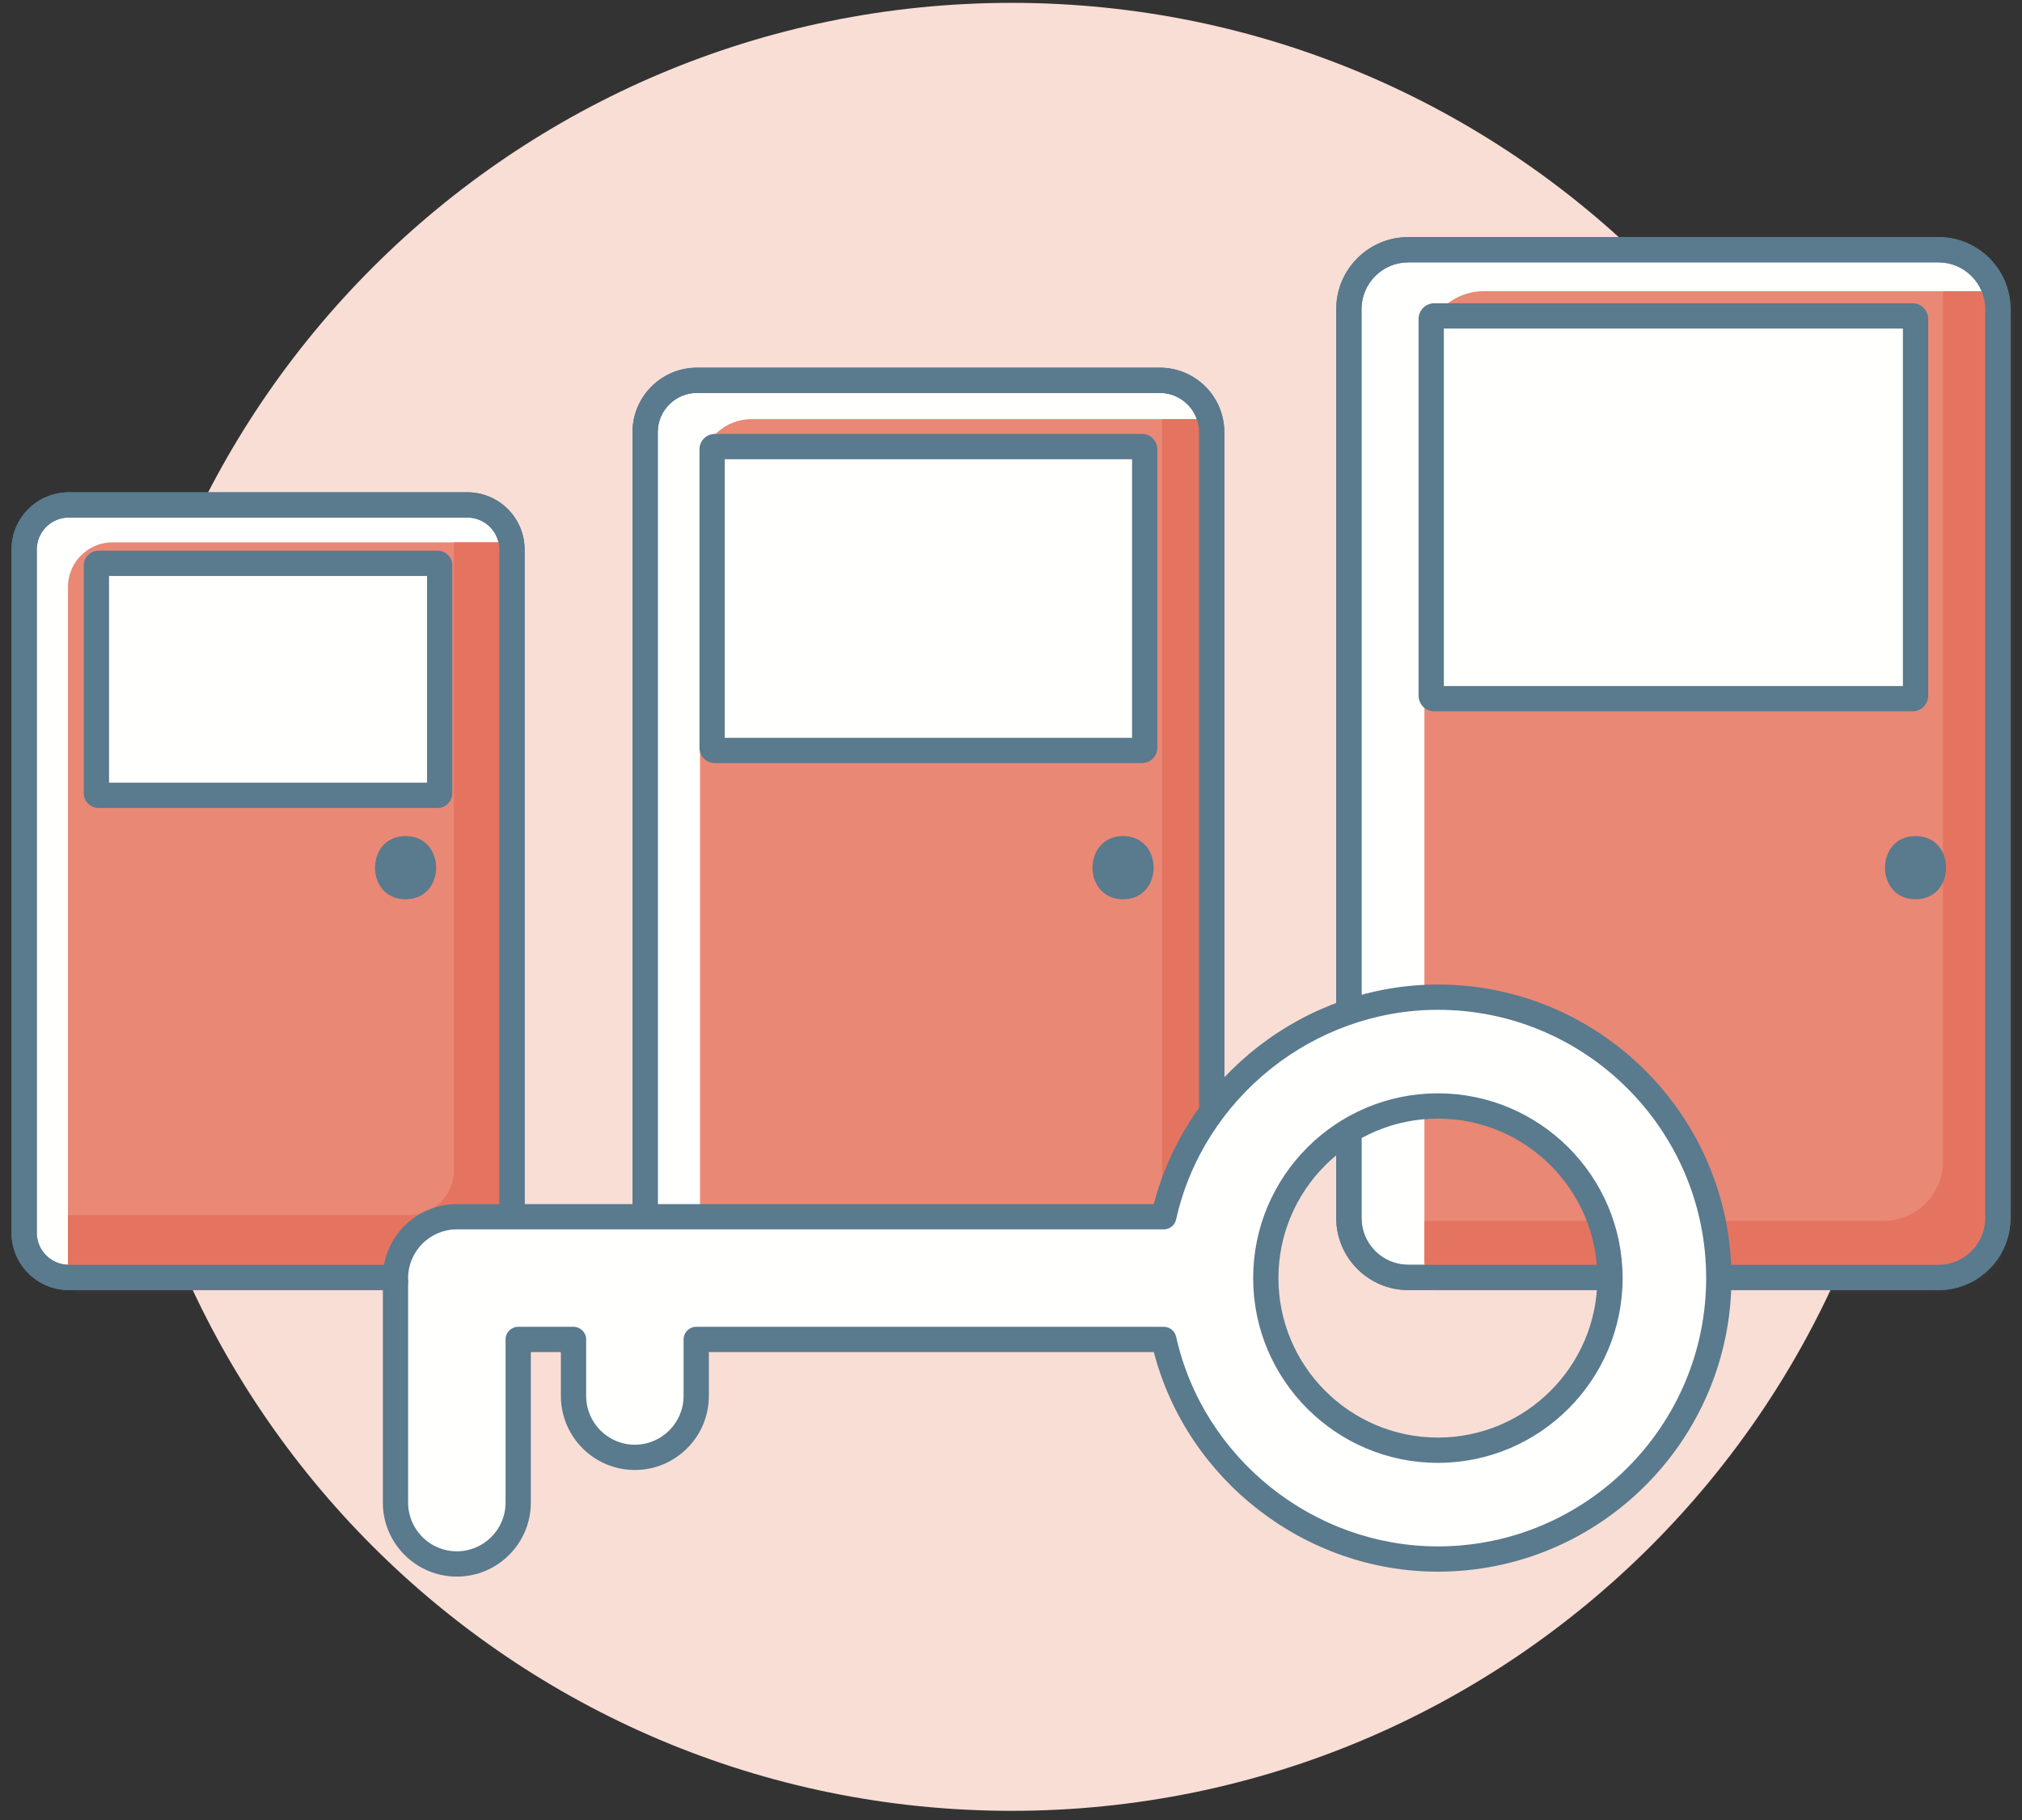 <?xml version="1.0" encoding="UTF-8"?>
<svg width="160px" height="144px" viewBox="0 0 160 144" version="1.1" xmlns="http://www.w3.org/2000/svg" xmlns:xlink="http://www.w3.org/1999/xlink">
    <rect x="0" y="0" width="160" height="144" fill="#333333" stroke="none"/>
    <!-- Generator: Sketch 51.1 (57501) - http://www.bohemiancoding.com/sketch -->
    <title>Room_upgrade</title>
    <desc>Created with Sketch.</desc>
    <defs>
        <path d="M4.443,0.949 C2.49,0.949 0.909,2.531 0.909,4.483 L0.909,58.54 C0.909,60.491 2.49,62.074 4.443,62.074 L35.981,62.074 C37.931,62.074 39.512,60.491 39.512,58.54 L39.512,4.483 C39.512,2.531 37.931,0.949 35.981,0.949 L4.443,0.949 Z" id="path-1"></path>
        <path d="M4.443,0.949 C2.49,0.949 0.909,2.531 0.909,4.483 L0.909,58.54 C0.909,60.491 2.49,62.074 4.443,62.074 L35.981,62.074 C37.931,62.074 39.512,60.491 39.512,58.54 L39.512,4.483 C39.512,2.531 37.931,0.949 35.981,0.949" id="path-3"></path>
        <path d="M4.154,0.09 C1.887,0.09 0.05,1.927 0.05,4.193 L0.05,66.97 C0.05,69.236 1.887,71.074 4.154,71.074 L40.778,71.074 C43.044,71.074 44.88,69.236 44.88,66.97 L44.88,4.193 C44.88,1.927 43.044,0.09 40.778,0.09 L4.154,0.09 Z" id="path-5"></path>
        <path d="M4.154,0.09 C1.887,0.09 0.05,1.927 0.05,4.193 L0.05,66.97 C0.05,69.236 1.887,71.074 4.154,71.074 L40.778,71.074 C43.044,71.074 44.88,69.236 44.88,66.97 L44.88,4.193 C44.88,1.927 43.044,0.09 40.778,0.09" id="path-7"></path>
        <path d="M5.436,0.758 C2.84,0.758 0.735,2.862 0.735,5.458 L0.735,77.373 C0.735,79.968 2.84,82.074 5.436,82.074 L47.392,82.074 C49.988,82.074 52.091,79.968 52.091,77.373 L52.091,5.458 C52.091,2.862 49.988,0.758 47.392,0.758 L5.436,0.758 Z" id="path-9"></path>
        <path d="M5.436,0.758 C2.84,0.758 0.735,2.862 0.735,5.458 L0.735,77.373 C0.735,79.968 2.84,82.074 5.436,82.074 L47.392,82.074 C49.988,82.074 52.091,79.968 52.091,77.373 L52.091,5.458 C52.091,2.862 49.988,0.758 47.392,0.758" id="path-11"></path>
    </defs>
    <g id="Page-1" stroke="none" stroke-width="1" fill="none" fill-rule="evenodd">
        <g id="Artboard-8" transform="translate(-280, -162)">
            <g id="Room_upgrade" transform="translate(280, 162)">
                <g id="Group-521">
                    <path d="M151.575,71.75 C151.575,111.254 119.552,143.275 80.05,143.275 C40.548,143.275 8.524,111.254 8.524,71.75 C8.524,32.248 40.548,0.226 80.05,0.226 C119.552,0.226 151.575,32.248 151.575,71.75" id="Fill-515" fill="#F9DED5"></path>
                    <path d="M40.513,97.54 C40.513,99.491 38.932,101.073 36.981,101.073 L5.444,101.073 C3.491,101.073 1.909,99.491 1.909,97.54 L1.909,43.482 C1.909,41.531 3.491,39.949 5.444,39.949 L36.981,39.949 C38.932,39.949 40.513,41.531 40.513,43.482 L40.513,97.54 Z" id="Fill-517" fill="#FFFFFE"></path>
                    <path d="M5.443,40.949 C4.046,40.949 2.909,42.085 2.909,43.482 L2.909,97.54 C2.909,98.937 4.046,100.073 5.443,100.073 L36.98,100.073 C38.377,100.073 39.512,98.937 39.512,97.54 L39.512,43.482 C39.512,42.085 38.377,40.949 36.98,40.949 L5.443,40.949 Z M36.98,102.073 L5.443,102.073 C2.943,102.073 0.909,100.039 0.909,97.54 L0.909,43.482 C0.909,40.983 2.943,38.949 5.443,38.949 L36.98,38.949 C39.479,38.949 41.512,40.983 41.512,43.482 L41.512,97.54 C41.512,100.039 39.479,102.073 36.98,102.073 Z" id="Fill-519" fill="#5A7A8E"></path>
                </g>
                <g id="Group-528" transform="translate(1, 39)">
                    <g id="Group-524">
                        <mask id="mask-2" fill="white">
                            <use xlink:href="#path-1"></use>
                        </mask>
                        <g id="Clip-523"></g>
                        <path d="M42.982,61.498 C42.982,63.449 41.4,65.033 39.449,65.033 L7.912,65.033 C5.96,65.033 4.378,63.449 4.378,61.498 L4.378,7.44 C4.378,5.489 5.96,3.908 7.912,3.908 L39.449,3.908 C41.4,3.908 42.982,5.489 42.982,7.44 L42.982,61.498 Z" id="Fill-522" fill="#E98875" mask="url(#mask-2)"></path>
                    </g>
                    <g id="Group-527">
                        <mask id="mask-4" fill="white">
                            <use xlink:href="#path-3"></use>
                        </mask>
                        <g id="Clip-526"></g>
                        <path d="M39.449,3.908 L34.914,3.908 L34.914,53.61 C34.914,55.561 33.332,57.143 31.381,57.143 L4.379,57.143 L4.379,61.498 C4.379,63.449 5.96,65.033 7.912,65.033 L39.449,65.033 C41.4,65.033 42.982,63.449 42.982,61.498 L42.982,7.44 C42.982,5.489 41.4,3.908 39.449,3.908" id="Fill-525" fill="#E47460" mask="url(#mask-4)"></path>
                    </g>
                </g>
                <g id="Group-538" transform="translate(0, 29)">
                    <path d="M5.443,11.949 C4.046,11.949 2.909,13.085 2.909,14.482 L2.909,68.54 C2.909,69.937 4.046,71.073 5.443,71.073 L36.98,71.073 C38.377,71.073 39.512,69.937 39.512,68.54 L39.512,14.482 C39.512,13.085 38.377,11.949 36.98,11.949 L5.443,11.949 Z M36.98,73.073 L5.443,73.073 C2.943,73.073 0.909,71.039 0.909,68.54 L0.909,14.482 C0.909,11.983 2.943,9.949 5.443,9.949 L36.98,9.949 C39.479,9.949 41.512,11.983 41.512,14.482 L41.512,68.54 C41.512,71.039 39.479,73.073 36.98,73.073 Z" id="Fill-529" fill="#5A7A8E"></path>
                    <path d="M7.8,33.928 C7.705,33.928 7.629,33.853 7.629,33.757 L7.629,15.741 C7.629,15.647 7.705,15.572 7.8,15.572 L34.623,15.572 C34.717,15.572 34.793,15.647 34.793,15.741 L34.793,33.757 C34.793,33.853 34.717,33.928 34.623,33.928 L7.8,33.928 Z" id="Fill-531" fill="#FFFFFE"></path>
                    <path d="M8.629,32.928 L33.793,32.928 L33.793,16.572 L8.629,16.572 L8.629,32.928 Z M34.623,34.928 L7.8,34.928 C7.154,34.928 6.629,34.402 6.629,33.757 L6.629,15.74 C6.629,15.096 7.154,14.571 7.8,14.571 L34.623,14.571 C35.269,14.571 35.793,15.096 35.793,15.74 L35.793,33.757 C35.793,34.402 35.269,34.928 34.623,34.928 Z" id="Fill-533" fill="#5A7A8E"></path>
                    <path d="M32.092,42.151 C35.316,42.151 35.316,37.151 32.092,37.151 C28.868,37.151 28.868,42.151 32.092,42.151" id="Fill-535" fill="#5A7A8E"></path>
                    <path d="M95.88,67.97 C95.88,70.236 94.044,72.074 91.778,72.074 L55.153,72.074 C52.887,72.074 51.05,70.236 51.05,67.97 L51.05,5.193 C51.05,2.927 52.887,1.09 55.153,1.09 L91.778,1.09 C94.044,1.09 95.88,2.927 95.88,5.193 L95.88,67.97 Z" id="Fill-536" fill="#FFFFFE"></path>
                    <path d="M55.153,2.09 C53.442,2.09 52.049,3.482 52.049,5.193 L52.049,67.97 C52.049,69.681 53.442,71.073 55.153,71.073 L91.778,71.073 C93.488,71.073 94.88,69.681 94.88,67.97 L94.88,5.193 C94.88,3.482 93.488,2.09 91.778,2.09 L55.153,2.09 Z M91.778,73.073 L55.153,73.073 C52.339,73.073 50.049,70.784 50.049,67.97 L50.049,5.193 C50.049,2.379 52.339,0.09 55.153,0.09 L91.778,0.09 C94.591,0.09 96.88,2.379 96.88,5.193 L96.88,67.97 C96.88,70.784 94.591,73.073 91.778,73.073 Z" id="Fill-537" fill="#5A7A8E"></path>
                </g>
                <g id="Group-545" transform="translate(51, 30)">
                    <g id="Group-541">
                        <mask id="mask-6" fill="white">
                            <use xlink:href="#path-5"></use>
                        </mask>
                        <g id="Clip-540"></g>
                        <path d="M49.22,70.04 C49.22,72.306 47.385,74.144 45.119,74.144 L8.494,74.144 C6.228,74.144 4.391,72.306 4.391,70.04 L4.391,7.263 C4.391,4.997 6.228,3.16 8.494,3.16 L45.119,3.16 C47.385,3.16 49.22,4.997 49.22,7.263 L49.22,70.04 Z" id="Fill-539" fill="#E98875" mask="url(#mask-6)"></path>
                    </g>
                    <g id="Group-544">
                        <mask id="mask-8" fill="white">
                            <use xlink:href="#path-7"></use>
                        </mask>
                        <g id="Clip-543"></g>
                        <path d="M45.119,3.16 L40.957,3.16 L40.957,63.048 C40.957,65.313 39.121,67.151 36.855,67.151 L4.39,67.151 L4.39,70.04 C4.39,72.306 6.227,74.144 8.494,74.144 L45.119,74.144 C47.385,74.144 49.22,72.306 49.22,70.04 L49.22,7.263 C49.22,4.997 47.385,3.16 45.119,3.16" id="Fill-542" fill="#E47460" mask="url(#mask-8)"></path>
                    </g>
                </g>
                <g id="Group-555" transform="translate(50, 18)">
                    <path d="M5.153,13.09 C3.442,13.09 2.049,14.482 2.049,16.193 L2.049,78.97 C2.049,80.681 3.442,82.073 5.153,82.073 L41.778,82.073 C43.488,82.073 44.88,80.681 44.88,78.97 L44.88,16.193 C44.88,14.482 43.488,13.09 41.778,13.09 L5.153,13.09 Z M41.778,84.073 L5.153,84.073 C2.339,84.073 0.049,81.784 0.049,78.97 L0.049,16.193 C0.049,13.379 2.339,11.09 5.153,11.09 L41.778,11.09 C44.591,11.09 46.88,13.379 46.88,16.193 L46.88,78.97 C46.88,81.784 44.591,84.073 41.778,84.073 Z" id="Fill-546" fill="#5A7A8E"></path>
                    <path d="M6.564,41.376 C6.444,41.376 6.348,41.28 6.348,41.161 L6.348,17.549 C6.348,17.431 6.444,17.335 6.564,17.335 L40.367,17.335 C40.483,17.335 40.581,17.431 40.581,17.549 L40.581,41.161 C40.581,41.28 40.483,41.376 40.367,41.376 L6.564,41.376 Z" id="Fill-548" fill="#FFFFFE"></path>
                    <path d="M7.349,40.376 L39.58,40.376 L39.58,18.335 L7.349,18.335 L7.349,40.376 Z M40.366,42.376 L6.563,42.376 C5.894,42.376 5.349,41.831 5.349,41.161 L5.349,17.549 C5.349,16.879 5.894,16.335 6.563,16.335 L40.366,16.335 C41.035,16.335 41.58,16.879 41.58,17.549 L41.58,41.161 C41.58,41.831 41.035,42.376 40.366,42.376 Z" id="Fill-550" fill="#5A7A8E"></path>
                    <path d="M38.867,53.151 C42.091,53.151 42.091,48.151 38.867,48.151 C35.643,48.151 35.643,53.151 38.867,53.151" id="Fill-552" fill="#5A7A8E"></path>
                    <path d="M108.091,78.373 C108.091,80.968 105.988,83.073 103.393,83.073 L61.437,83.073 C58.841,83.073 56.736,80.968 56.736,78.373 L56.736,6.458 C56.736,3.862 58.841,1.758 61.437,1.758 L103.393,1.758 C105.988,1.758 108.091,3.862 108.091,6.458 L108.091,78.373 Z" id="Fill-553" fill="#FFFFFE"></path>
                    <path d="M61.437,2.758 C59.395,2.758 57.736,4.418 57.736,6.458 L57.736,78.373 C57.736,80.414 59.395,82.073 61.437,82.073 L103.392,82.073 C105.431,82.073 107.091,80.414 107.091,78.373 L107.091,6.458 C107.091,4.418 105.431,2.758 103.392,2.758 L61.437,2.758 Z M103.392,84.073 L61.437,84.073 C58.292,84.073 55.736,81.516 55.736,78.373 L55.736,6.458 C55.736,3.315 58.292,0.758 61.437,0.758 L103.392,0.758 C106.534,0.758 109.091,3.315 109.091,6.458 L109.091,78.373 C109.091,81.516 106.534,84.073 103.392,84.073 Z" id="Fill-554" fill="#5A7A8E"></path>
                </g>
                <g id="Group-562" transform="translate(106, 19)">
                    <g id="Group-558">
                        <mask id="mask-10" fill="white">
                            <use xlink:href="#path-9"></use>
                        </mask>
                        <g id="Clip-557"></g>
                        <path d="M58.067,80.656 C58.067,83.251 55.964,85.357 53.369,85.357 L11.413,85.357 C8.817,85.357 6.713,83.251 6.713,80.656 L6.713,8.741 C6.713,6.145 8.817,4.04 11.413,4.04 L53.369,4.04 C55.964,4.04 58.067,6.145 58.067,8.741 L58.067,80.656 Z" id="Fill-556" fill="#E98875" mask="url(#mask-10)"></path>
                    </g>
                    <g id="Group-561">
                        <mask id="mask-12" fill="white">
                            <use xlink:href="#path-11"></use>
                        </mask>
                        <g id="Clip-560"></g>
                        <path d="M53.369,4.04 L47.75,4.04 L47.75,72.893 C47.75,75.486 45.647,77.593 43.052,77.593 L6.713,77.593 L6.713,80.656 C6.713,83.251 8.817,85.357 11.413,85.357 L53.369,85.357 C55.965,85.357 58.067,83.251 58.067,80.656 L58.067,8.741 C58.067,6.145 55.965,4.04 53.369,4.04" id="Fill-559" fill="#E47460" mask="url(#mask-12)"></path>
                    </g>
                </g>
                <g id="Group-572" transform="translate(30, 18)">
                    <path d="M81.436,2.758 C79.395,2.758 77.736,4.418 77.736,6.458 L77.736,78.373 C77.736,80.414 79.395,82.073 81.436,82.073 L123.392,82.073 C125.431,82.073 127.091,80.414 127.091,78.373 L127.091,6.458 C127.091,4.418 125.431,2.758 123.392,2.758 L81.436,2.758 Z M123.392,84.073 L81.436,84.073 C78.293,84.073 75.736,81.516 75.736,78.373 L75.736,6.458 C75.736,3.315 78.293,0.758 81.436,0.758 L123.392,0.758 C126.534,0.758 129.09,3.315 129.09,6.458 L129.09,78.373 C129.09,81.516 126.534,84.073 123.392,84.073 Z" id="Fill-563" fill="#5A7A8E"></path>
                    <path d="M83.49,37.282 C83.356,37.282 83.251,37.175 83.251,37.042 L83.251,7.233 C83.251,7.102 83.356,6.995 83.49,6.995 L121.337,6.995 C121.469,6.995 121.576,7.102 121.576,7.233 L121.576,37.042 C121.576,37.175 121.469,37.282 121.337,37.282 L83.49,37.282 Z" id="Fill-565" fill="#FFFFFE"></path>
                    <path d="M84.251,36.282 L120.576,36.282 L120.576,7.995 L84.251,7.995 L84.251,36.282 Z M121.337,38.282 L83.49,38.282 C82.807,38.282 82.251,37.726 82.251,37.042 L82.251,7.233 C82.251,6.551 82.807,5.995 83.49,5.995 L121.337,5.995 C122.021,5.995 122.576,6.551 122.576,7.233 L122.576,37.042 C122.576,37.726 122.021,38.282 121.337,38.282 Z" id="Fill-567" fill="#5A7A8E"></path>
                    <path d="M121.576,53.151 C124.8,53.151 124.8,48.151 121.576,48.151 C118.352,48.151 118.352,53.151 121.576,53.151" id="Fill-569" fill="#5A7A8E"></path>
                    <path d="M83.78,96.742 C76.259,96.742 70.162,90.646 70.162,83.124 C70.162,75.602 76.259,69.505 83.78,69.505 C91.301,69.505 97.397,75.602 97.397,83.124 C97.397,90.646 91.301,96.742 83.78,96.742 M83.78,60.896 C73.172,60.896 64.305,68.329 62.09,78.268 L6.149,78.268 C3.467,78.268 1.294,80.442 1.294,83.124 C1.294,83.227 1.303,83.326 1.309,83.429 C1.303,83.53 1.294,83.63 1.294,83.732 L1.294,100.887 C1.294,103.568 3.467,105.742 6.149,105.742 C8.831,105.742 11.005,103.568 11.005,100.887 L11.005,87.978 L15.382,87.978 L15.382,92.451 C15.382,95.133 17.555,97.306 20.235,97.306 C22.918,97.306 25.091,95.133 25.091,92.451 L25.091,87.978 L62.09,87.978 C64.305,97.918 73.172,105.351 83.78,105.351 C96.055,105.351 106.008,95.4 106.008,83.124 C106.008,70.847 96.055,60.896 83.78,60.896" id="Fill-570" fill="#FFFFFE"></path>
                    <path d="M83.78,70.505 C76.822,70.505 71.162,76.166 71.162,83.124 C71.162,90.082 76.822,95.742 83.78,95.742 C90.737,95.742 96.397,90.082 96.397,83.124 C96.397,76.166 90.737,70.505 83.78,70.505 Z M83.78,97.742 C75.719,97.742 69.162,91.185 69.162,83.124 C69.162,75.063 75.719,68.505 83.78,68.505 C91.84,68.505 98.397,75.063 98.397,83.124 C98.397,91.185 91.84,97.742 83.78,97.742 Z M6.149,79.269 C4.023,79.269 2.294,80.998 2.294,83.124 C2.294,83.174 2.298,83.222 2.301,83.271 C2.301,83.275 2.307,83.368 2.307,83.372 C2.31,83.41 2.31,83.448 2.307,83.486 C2.298,83.634 2.294,83.683 2.294,83.733 L2.294,100.887 C2.294,103.013 4.023,104.742 6.149,104.742 C8.275,104.742 10.005,103.013 10.005,100.887 L10.005,87.978 C10.005,87.426 10.452,86.978 11.005,86.978 L15.382,86.978 C15.934,86.978 16.382,87.426 16.382,87.978 L16.382,92.451 C16.382,94.577 18.11,96.307 20.235,96.307 C22.361,96.307 24.091,94.577 24.091,92.451 L24.091,87.978 C24.091,87.426 24.538,86.978 25.091,86.978 L62.09,86.978 C62.558,86.978 62.964,87.303 63.065,87.76 C65.209,97.374 73.921,104.352 83.78,104.352 C95.485,104.352 105.008,94.829 105.008,83.124 C105.008,71.419 95.485,61.897 83.78,61.897 C73.921,61.897 65.209,68.874 63.065,78.486 C62.964,78.943 62.558,79.269 62.09,79.269 L6.149,79.269 Z M6.149,106.742 C2.921,106.742 0.294,104.115 0.294,100.887 L0.294,83.733 C0.294,83.636 0.3,83.542 0.306,83.447 C0.3,83.314 0.294,83.221 0.294,83.124 C0.294,79.896 2.921,77.269 6.149,77.269 L61.302,77.269 C63.935,67.155 73.26,59.897 83.78,59.897 C96.588,59.897 107.008,70.317 107.008,83.124 C107.008,95.932 96.588,106.352 83.78,106.352 C73.26,106.352 63.935,99.093 61.302,88.978 L26.091,88.978 L26.091,92.451 C26.091,95.68 23.464,98.307 20.235,98.307 C17.008,98.307 14.382,95.68 14.382,92.451 L14.382,88.978 L12.005,88.978 L12.005,100.887 C12.005,104.115 9.378,106.742 6.149,106.742 Z" id="Fill-571" fill="#5A7A8E"></path>
                </g>
            </g>
        </g>
    </g>
</svg>